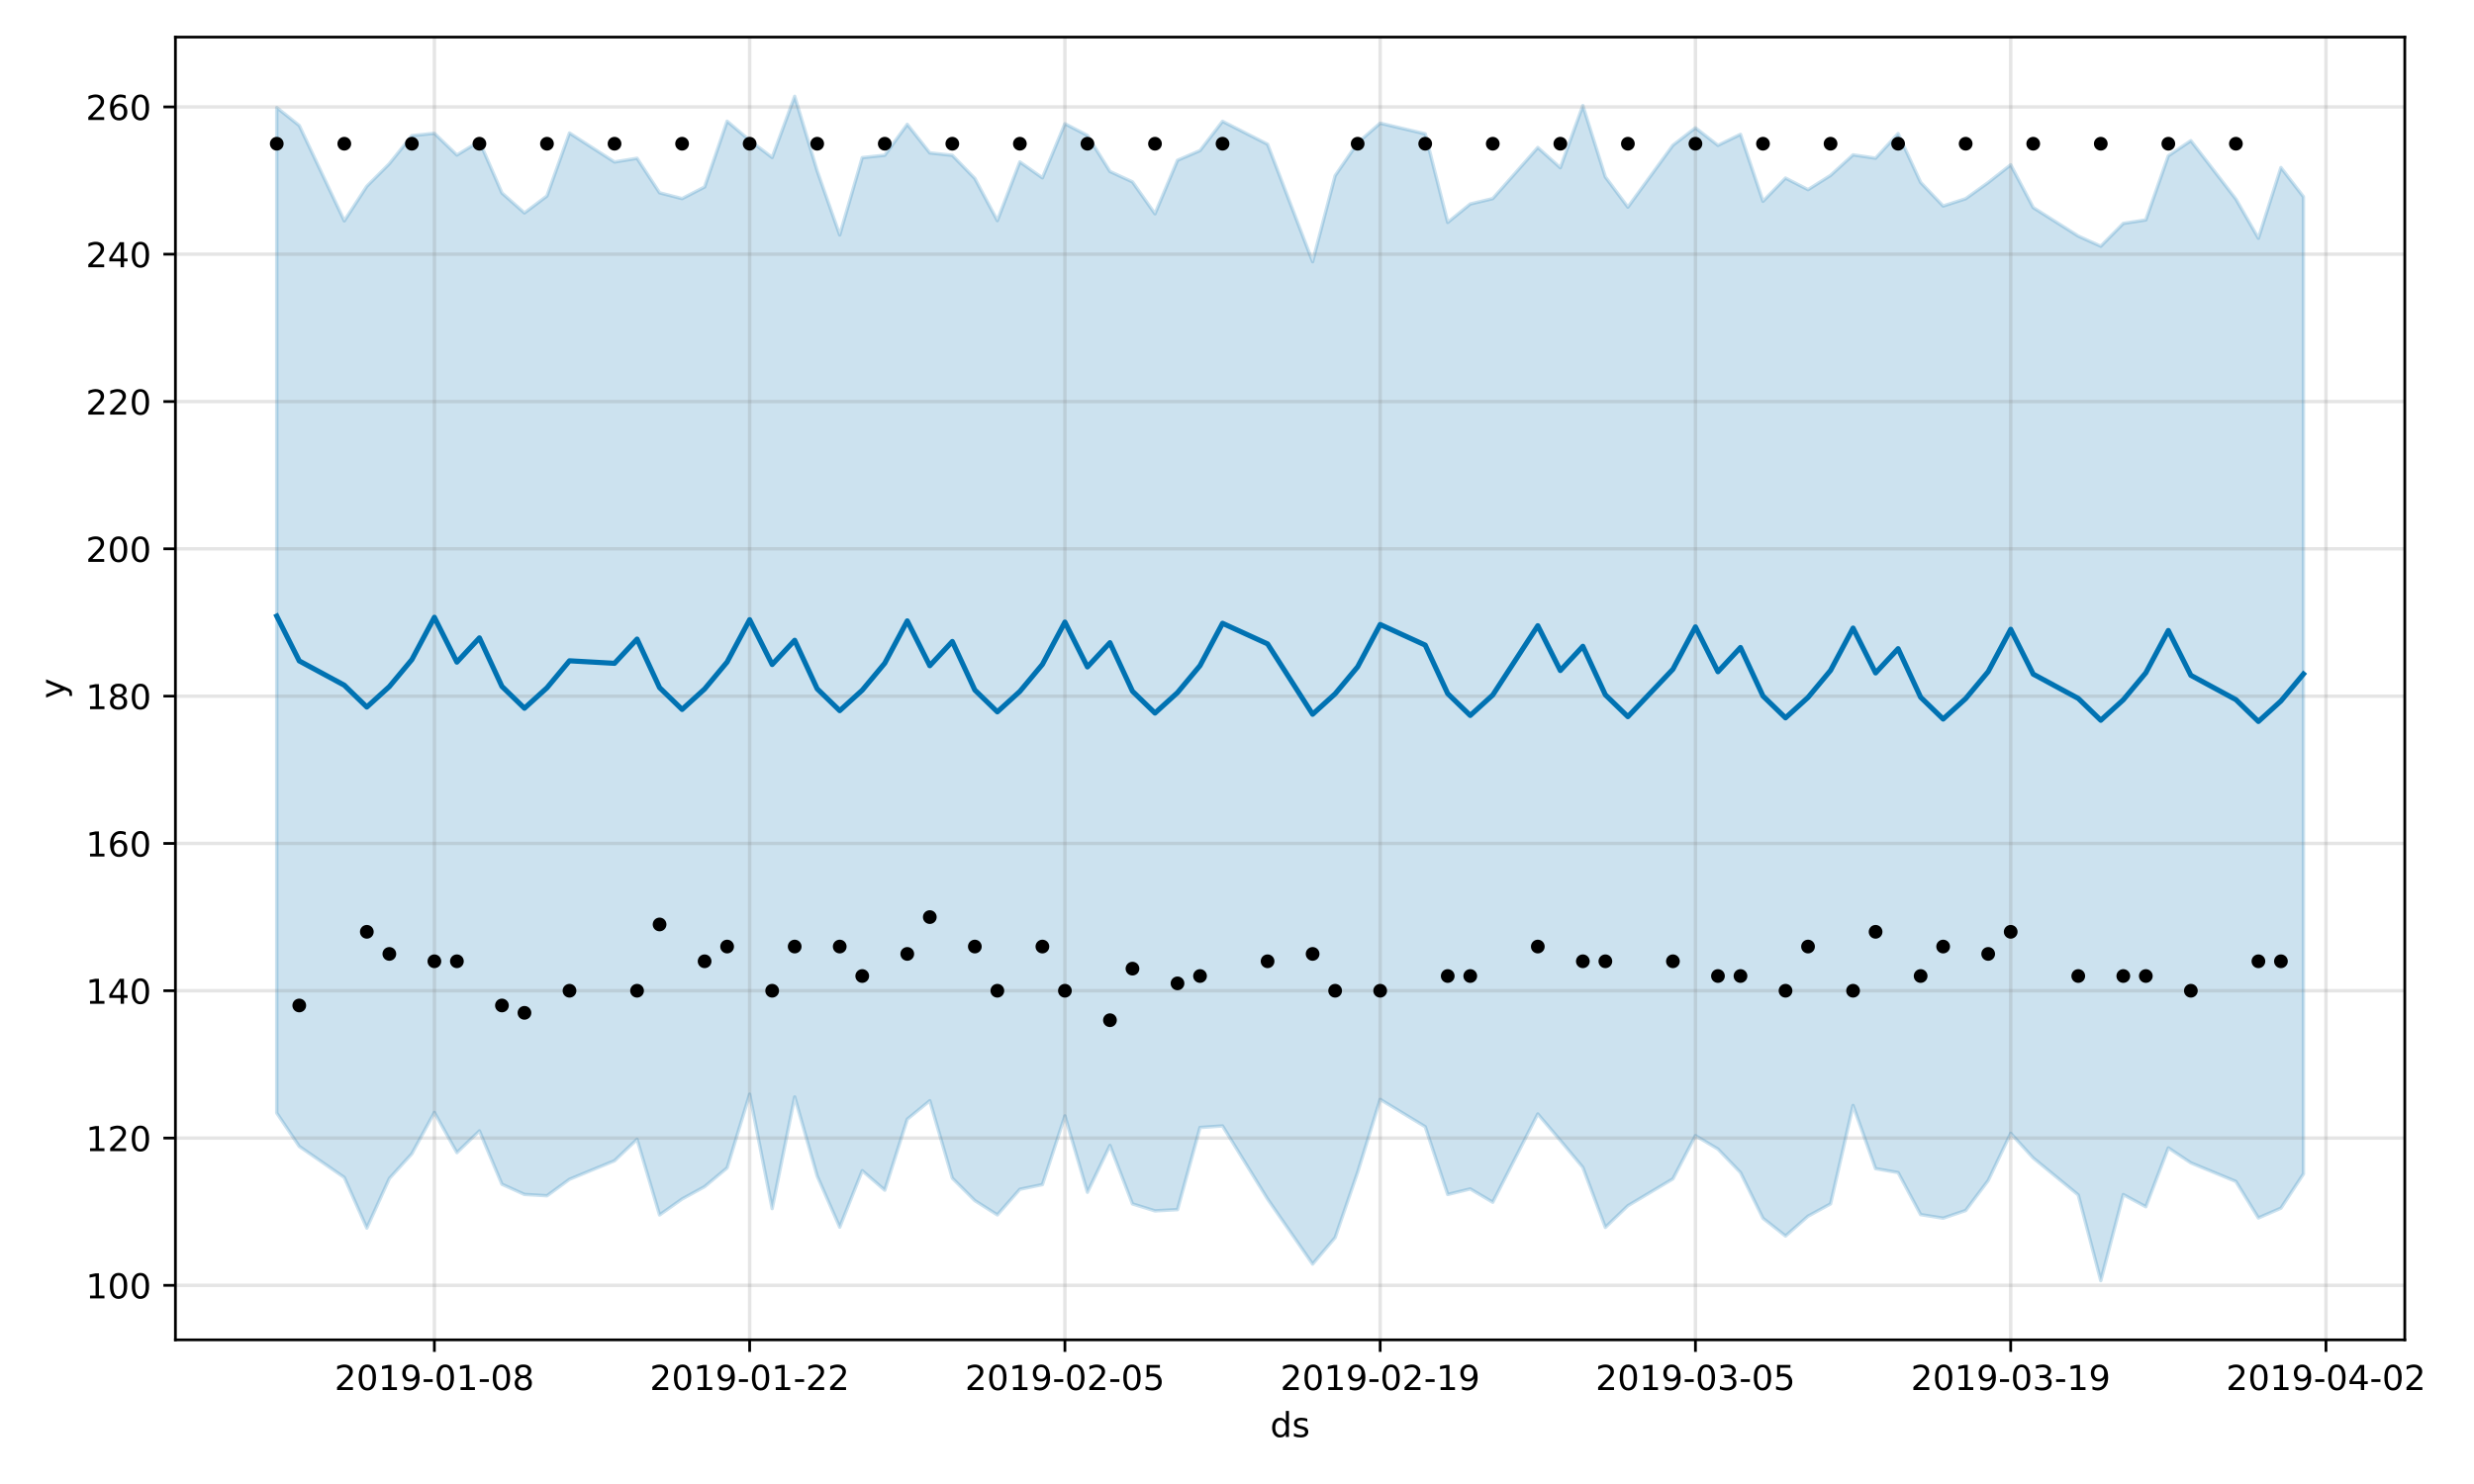 <?xml version="1.0" encoding="utf-8" standalone="no"?>
<!DOCTYPE svg PUBLIC "-//W3C//DTD SVG 1.1//EN"
  "http://www.w3.org/Graphics/SVG/1.1/DTD/svg11.dtd">
<!-- Created with matplotlib (https://matplotlib.org/) -->
<svg height="432pt" version="1.1" viewBox="0 0 720 432" width="720pt" xmlns="http://www.w3.org/2000/svg" xmlns:xlink="http://www.w3.org/1999/xlink">
 <defs>
  <style type="text/css">
*{stroke-linecap:butt;stroke-linejoin:round;}
  </style>
 </defs>
 <g id="figure_1">
  <g id="patch_1">
   <path d="M 0 432 
L 720 432 
L 720 0 
L 0 0 
z
" style="fill:#ffffff;"/>
  </g>
  <g id="axes_1">
   <g id="patch_2">
    <path d="M 51.05 390.04 
L 699.857 390.04 
L 699.857 10.8 
L 51.05 10.8 
z
" style="fill:#ffffff;"/>
   </g>
   <g id="PolyCollection_1">
    <defs>
     <path d="M 80.541 -400.681 
L 80.541 -108.008 
L 87.095 -98.28 
L 100.202 -89.232 
L 106.756 -74.509 
L 113.309 -88.938 
L 119.863 -96.15 
L 126.417 -108.17 
L 132.97 -96.462 
L 139.524 -102.787 
L 146.077 -87.261 
L 152.631 -84.297 
L 159.185 -83.907 
L 165.738 -88.699 
L 178.845 -94.104 
L 185.399 -100.341 
L 191.953 -78.319 
L 198.506 -82.965 
L 205.06 -86.558 
L 211.613 -92.02 
L 218.167 -113.479 
L 224.721 -80.172 
L 231.274 -112.677 
L 237.828 -89.657 
L 244.381 -74.773 
L 250.935 -91.206 
L 257.489 -85.538 
L 264.042 -106.194 
L 270.596 -111.572 
L 277.15 -89.037 
L 283.703 -82.501 
L 290.257 -78.339 
L 296.81 -85.798 
L 303.364 -87.149 
L 309.918 -107.162 
L 316.471 -84.929 
L 323.025 -98.551 
L 329.578 -81.538 
L 336.132 -79.508 
L 342.686 -79.871 
L 349.239 -103.777 
L 355.793 -104.225 
L 368.9 -82.959 
L 382.007 -64.02 
L 388.561 -71.744 
L 395.114 -90.763 
L 401.668 -111.962 
L 414.775 -104.005 
L 421.329 -84.29 
L 427.883 -85.895 
L 434.436 -82.025 
L 447.543 -107.719 
L 454.097 -100.024 
L 460.651 -92.164 
L 467.204 -74.699 
L 473.758 -81.003 
L 486.865 -88.828 
L 493.419 -101.414 
L 499.972 -97.496 
L 506.526 -90.664 
L 513.079 -77.354 
L 519.633 -72.189 
L 526.187 -77.963 
L 532.74 -81.546 
L 539.294 -110.196 
L 545.847 -91.795 
L 552.401 -90.658 
L 558.955 -78.421 
L 565.508 -77.379 
L 572.062 -79.617 
L 578.616 -88.345 
L 585.169 -102.092 
L 591.723 -94.9 
L 604.83 -84.151 
L 611.384 -59.198 
L 617.937 -84.253 
L 624.491 -80.706 
L 631.044 -97.833 
L 637.598 -93.48 
L 650.705 -88.072 
L 657.259 -77.453 
L 663.812 -80.297 
L 670.366 -90.267 
L 670.366 -374.722 
L 670.366 -374.722 
L 663.812 -383.223 
L 657.259 -362.645 
L 650.705 -374.046 
L 637.598 -391.047 
L 631.044 -386.638 
L 624.491 -367.976 
L 617.937 -366.964 
L 611.384 -360.328 
L 604.83 -363.278 
L 591.723 -371.575 
L 585.169 -384.017 
L 578.616 -378.865 
L 572.062 -374.158 
L 565.508 -372.034 
L 558.955 -378.906 
L 552.401 -393.115 
L 545.847 -385.953 
L 539.294 -386.92 
L 532.74 -380.942 
L 526.187 -376.801 
L 519.633 -380.164 
L 513.079 -373.408 
L 506.526 -392.89 
L 499.972 -389.692 
L 493.419 -394.777 
L 486.865 -389.723 
L 473.758 -371.704 
L 467.204 -380.488 
L 460.651 -401.256 
L 454.097 -383.175 
L 447.543 -389.051 
L 434.436 -374.191 
L 427.883 -372.617 
L 421.329 -367.261 
L 414.775 -393.048 
L 401.668 -396.14 
L 395.114 -390.407 
L 388.561 -380.857 
L 382.007 -355.819 
L 368.9 -390.011 
L 355.793 -396.681 
L 349.239 -388.163 
L 342.686 -385.342 
L 336.132 -369.766 
L 329.578 -379.062 
L 323.025 -382.087 
L 316.471 -392.593 
L 309.918 -395.978 
L 303.364 -380.234 
L 296.81 -384.862 
L 290.257 -367.787 
L 283.703 -380.05 
L 277.15 -386.788 
L 270.596 -387.492 
L 264.042 -395.803 
L 257.489 -386.811 
L 250.935 -386.112 
L 244.381 -363.605 
L 237.828 -382.236 
L 231.274 -403.962 
L 224.721 -386.152 
L 218.167 -391.14 
L 211.613 -396.712 
L 205.06 -377.578 
L 198.506 -374.181 
L 191.953 -375.882 
L 185.399 -385.922 
L 178.845 -384.847 
L 165.738 -393.276 
L 159.185 -374.958 
L 152.631 -370.019 
L 146.077 -375.828 
L 139.524 -390.864 
L 132.97 -386.873 
L 126.417 -393.191 
L 119.863 -392.514 
L 113.309 -384.342 
L 106.756 -377.782 
L 100.202 -367.705 
L 87.095 -395.456 
L 80.541 -400.681 
z
" id="m49ce7ce817" style="stroke:#0072b2;stroke-opacity:0.2;"/>
    </defs>
    <g clip-path="url(#p28d66d224e)">
     <use style="fill:#0072b2;fill-opacity:0.2;stroke:#0072b2;stroke-opacity:0.2;" x="0" xlink:href="#m49ce7ce817" y="432"/>
    </g>
   </g>
   <g id="matplotlib.axis_1">
    <g id="xtick_1">
     <g id="line2d_1">
      <path clip-path="url(#p28d66d224e)" d="M 126.417 390.04 
L 126.417 10.8 
" style="fill:none;stroke:#808080;stroke-linecap:square;stroke-opacity:0.2;"/>
     </g>
     <g id="line2d_2">
      <defs>
       <path d="M 0 0 
L 0 3.5 
" id="m3b7adb72e5" style="stroke:#000000;stroke-width:0.8;"/>
      </defs>
      <g>
       <use style="stroke:#000000;stroke-width:0.8;" x="126.417" xlink:href="#m3b7adb72e5" y="390.04"/>
      </g>
     </g>
     <g id="text_1">
      <!-- 2019-01-08 -->
      <defs>
       <path d="M 19.188 8.297 
L 53.609 8.297 
L 53.609 0 
L 7.328 0 
L 7.328 8.297 
Q 12.938 14.109 22.625 23.891 
Q 32.328 33.688 34.812 36.531 
Q 39.547 41.844 41.422 45.531 
Q 43.312 49.219 43.312 52.781 
Q 43.312 58.594 39.234 62.25 
Q 35.156 65.922 28.609 65.922 
Q 23.969 65.922 18.812 64.312 
Q 13.672 62.703 7.812 59.422 
L 7.812 69.391 
Q 13.766 71.781 18.938 73 
Q 24.125 74.219 28.422 74.219 
Q 39.75 74.219 46.484 68.547 
Q 53.219 62.891 53.219 53.422 
Q 53.219 48.922 51.531 44.891 
Q 49.859 40.875 45.406 35.406 
Q 44.188 33.984 37.641 27.219 
Q 31.109 20.453 19.188 8.297 
z
" id="DejaVuSans-50"/>
       <path d="M 31.781 66.406 
Q 24.172 66.406 20.328 58.906 
Q 16.5 51.422 16.5 36.375 
Q 16.5 21.391 20.328 13.891 
Q 24.172 6.391 31.781 6.391 
Q 39.453 6.391 43.281 13.891 
Q 47.125 21.391 47.125 36.375 
Q 47.125 51.422 43.281 58.906 
Q 39.453 66.406 31.781 66.406 
z
M 31.781 74.219 
Q 44.047 74.219 50.516 64.516 
Q 56.984 54.828 56.984 36.375 
Q 56.984 17.969 50.516 8.266 
Q 44.047 -1.422 31.781 -1.422 
Q 19.531 -1.422 13.062 8.266 
Q 6.594 17.969 6.594 36.375 
Q 6.594 54.828 13.062 64.516 
Q 19.531 74.219 31.781 74.219 
z
" id="DejaVuSans-48"/>
       <path d="M 12.406 8.297 
L 28.516 8.297 
L 28.516 63.922 
L 10.984 60.406 
L 10.984 69.391 
L 28.422 72.906 
L 38.281 72.906 
L 38.281 8.297 
L 54.391 8.297 
L 54.391 0 
L 12.406 0 
z
" id="DejaVuSans-49"/>
       <path d="M 10.984 1.516 
L 10.984 10.5 
Q 14.703 8.734 18.5 7.812 
Q 22.312 6.891 25.984 6.891 
Q 35.75 6.891 40.891 13.453 
Q 46.047 20.016 46.781 33.406 
Q 43.953 29.203 39.594 26.953 
Q 35.25 24.703 29.984 24.703 
Q 19.047 24.703 12.672 31.312 
Q 6.297 37.938 6.297 49.422 
Q 6.297 60.641 12.938 67.422 
Q 19.578 74.219 30.609 74.219 
Q 43.266 74.219 49.922 64.516 
Q 56.594 54.828 56.594 36.375 
Q 56.594 19.141 48.406 8.859 
Q 40.234 -1.422 26.422 -1.422 
Q 22.703 -1.422 18.891 -0.688 
Q 15.094 0.047 10.984 1.516 
z
M 30.609 32.422 
Q 37.25 32.422 41.125 36.953 
Q 45.016 41.5 45.016 49.422 
Q 45.016 57.281 41.125 61.844 
Q 37.25 66.406 30.609 66.406 
Q 23.969 66.406 20.094 61.844 
Q 16.219 57.281 16.219 49.422 
Q 16.219 41.5 20.094 36.953 
Q 23.969 32.422 30.609 32.422 
z
" id="DejaVuSans-57"/>
       <path d="M 4.891 31.391 
L 31.203 31.391 
L 31.203 23.391 
L 4.891 23.391 
z
" id="DejaVuSans-45"/>
       <path d="M 31.781 34.625 
Q 24.75 34.625 20.719 30.859 
Q 16.703 27.094 16.703 20.516 
Q 16.703 13.922 20.719 10.156 
Q 24.75 6.391 31.781 6.391 
Q 38.812 6.391 42.859 10.172 
Q 46.922 13.969 46.922 20.516 
Q 46.922 27.094 42.891 30.859 
Q 38.875 34.625 31.781 34.625 
z
M 21.922 38.812 
Q 15.578 40.375 12.031 44.719 
Q 8.5 49.078 8.5 55.328 
Q 8.5 64.062 14.719 69.141 
Q 20.953 74.219 31.781 74.219 
Q 42.672 74.219 48.875 69.141 
Q 55.078 64.062 55.078 55.328 
Q 55.078 49.078 51.531 44.719 
Q 48 40.375 41.703 38.812 
Q 48.828 37.156 52.797 32.312 
Q 56.781 27.484 56.781 20.516 
Q 56.781 9.906 50.312 4.234 
Q 43.844 -1.422 31.781 -1.422 
Q 19.734 -1.422 13.25 4.234 
Q 6.781 9.906 6.781 20.516 
Q 6.781 27.484 10.781 32.312 
Q 14.797 37.156 21.922 38.812 
z
M 18.312 54.391 
Q 18.312 48.734 21.844 45.562 
Q 25.391 42.391 31.781 42.391 
Q 38.141 42.391 41.719 45.562 
Q 45.312 48.734 45.312 54.391 
Q 45.312 60.062 41.719 63.234 
Q 38.141 66.406 31.781 66.406 
Q 25.391 66.406 21.844 63.234 
Q 18.312 60.062 18.312 54.391 
z
" id="DejaVuSans-56"/>
      </defs>
      <g transform="translate(97.359 404.638)scale(0.1 -0.1)">
       <use xlink:href="#DejaVuSans-50"/>
       <use x="63.623" xlink:href="#DejaVuSans-48"/>
       <use x="127.246" xlink:href="#DejaVuSans-49"/>
       <use x="190.869" xlink:href="#DejaVuSans-57"/>
       <use x="254.492" xlink:href="#DejaVuSans-45"/>
       <use x="290.576" xlink:href="#DejaVuSans-48"/>
       <use x="354.199" xlink:href="#DejaVuSans-49"/>
       <use x="417.822" xlink:href="#DejaVuSans-45"/>
       <use x="453.906" xlink:href="#DejaVuSans-48"/>
       <use x="517.529" xlink:href="#DejaVuSans-56"/>
      </g>
     </g>
    </g>
    <g id="xtick_2">
     <g id="line2d_3">
      <path clip-path="url(#p28d66d224e)" d="M 218.167 390.04 
L 218.167 10.8 
" style="fill:none;stroke:#808080;stroke-linecap:square;stroke-opacity:0.2;"/>
     </g>
     <g id="line2d_4">
      <g>
       <use style="stroke:#000000;stroke-width:0.8;" x="218.167" xlink:href="#m3b7adb72e5" y="390.04"/>
      </g>
     </g>
     <g id="text_2">
      <!-- 2019-01-22 -->
      <g transform="translate(189.109 404.638)scale(0.1 -0.1)">
       <use xlink:href="#DejaVuSans-50"/>
       <use x="63.623" xlink:href="#DejaVuSans-48"/>
       <use x="127.246" xlink:href="#DejaVuSans-49"/>
       <use x="190.869" xlink:href="#DejaVuSans-57"/>
       <use x="254.492" xlink:href="#DejaVuSans-45"/>
       <use x="290.576" xlink:href="#DejaVuSans-48"/>
       <use x="354.199" xlink:href="#DejaVuSans-49"/>
       <use x="417.822" xlink:href="#DejaVuSans-45"/>
       <use x="453.906" xlink:href="#DejaVuSans-50"/>
       <use x="517.529" xlink:href="#DejaVuSans-50"/>
      </g>
     </g>
    </g>
    <g id="xtick_3">
     <g id="line2d_5">
      <path clip-path="url(#p28d66d224e)" d="M 309.918 390.04 
L 309.918 10.8 
" style="fill:none;stroke:#808080;stroke-linecap:square;stroke-opacity:0.2;"/>
     </g>
     <g id="line2d_6">
      <g>
       <use style="stroke:#000000;stroke-width:0.8;" x="309.918" xlink:href="#m3b7adb72e5" y="390.04"/>
      </g>
     </g>
     <g id="text_3">
      <!-- 2019-02-05 -->
      <defs>
       <path d="M 10.797 72.906 
L 49.516 72.906 
L 49.516 64.594 
L 19.828 64.594 
L 19.828 46.734 
Q 21.969 47.469 24.109 47.828 
Q 26.266 48.188 28.422 48.188 
Q 40.625 48.188 47.75 41.5 
Q 54.891 34.812 54.891 23.391 
Q 54.891 11.625 47.562 5.094 
Q 40.234 -1.422 26.906 -1.422 
Q 22.312 -1.422 17.547 -0.641 
Q 12.797 0.141 7.719 1.703 
L 7.719 11.625 
Q 12.109 9.234 16.797 8.062 
Q 21.484 6.891 26.703 6.891 
Q 35.156 6.891 40.078 11.328 
Q 45.016 15.766 45.016 23.391 
Q 45.016 31 40.078 35.438 
Q 35.156 39.891 26.703 39.891 
Q 22.75 39.891 18.812 39.016 
Q 14.891 38.141 10.797 36.281 
z
" id="DejaVuSans-53"/>
      </defs>
      <g transform="translate(280.86 404.638)scale(0.1 -0.1)">
       <use xlink:href="#DejaVuSans-50"/>
       <use x="63.623" xlink:href="#DejaVuSans-48"/>
       <use x="127.246" xlink:href="#DejaVuSans-49"/>
       <use x="190.869" xlink:href="#DejaVuSans-57"/>
       <use x="254.492" xlink:href="#DejaVuSans-45"/>
       <use x="290.576" xlink:href="#DejaVuSans-48"/>
       <use x="354.199" xlink:href="#DejaVuSans-50"/>
       <use x="417.822" xlink:href="#DejaVuSans-45"/>
       <use x="453.906" xlink:href="#DejaVuSans-48"/>
       <use x="517.529" xlink:href="#DejaVuSans-53"/>
      </g>
     </g>
    </g>
    <g id="xtick_4">
     <g id="line2d_7">
      <path clip-path="url(#p28d66d224e)" d="M 401.668 390.04 
L 401.668 10.8 
" style="fill:none;stroke:#808080;stroke-linecap:square;stroke-opacity:0.2;"/>
     </g>
     <g id="line2d_8">
      <g>
       <use style="stroke:#000000;stroke-width:0.8;" x="401.668" xlink:href="#m3b7adb72e5" y="390.04"/>
      </g>
     </g>
     <g id="text_4">
      <!-- 2019-02-19 -->
      <g transform="translate(372.61 404.638)scale(0.1 -0.1)">
       <use xlink:href="#DejaVuSans-50"/>
       <use x="63.623" xlink:href="#DejaVuSans-48"/>
       <use x="127.246" xlink:href="#DejaVuSans-49"/>
       <use x="190.869" xlink:href="#DejaVuSans-57"/>
       <use x="254.492" xlink:href="#DejaVuSans-45"/>
       <use x="290.576" xlink:href="#DejaVuSans-48"/>
       <use x="354.199" xlink:href="#DejaVuSans-50"/>
       <use x="417.822" xlink:href="#DejaVuSans-45"/>
       <use x="453.906" xlink:href="#DejaVuSans-49"/>
       <use x="517.529" xlink:href="#DejaVuSans-57"/>
      </g>
     </g>
    </g>
    <g id="xtick_5">
     <g id="line2d_9">
      <path clip-path="url(#p28d66d224e)" d="M 493.419 390.04 
L 493.419 10.8 
" style="fill:none;stroke:#808080;stroke-linecap:square;stroke-opacity:0.2;"/>
     </g>
     <g id="line2d_10">
      <g>
       <use style="stroke:#000000;stroke-width:0.8;" x="493.419" xlink:href="#m3b7adb72e5" y="390.04"/>
      </g>
     </g>
     <g id="text_5">
      <!-- 2019-03-05 -->
      <defs>
       <path d="M 40.578 39.312 
Q 47.656 37.797 51.625 33 
Q 55.609 28.219 55.609 21.188 
Q 55.609 10.406 48.188 4.484 
Q 40.766 -1.422 27.094 -1.422 
Q 22.516 -1.422 17.656 -0.516 
Q 12.797 0.391 7.625 2.203 
L 7.625 11.719 
Q 11.719 9.328 16.594 8.109 
Q 21.484 6.891 26.812 6.891 
Q 36.078 6.891 40.938 10.547 
Q 45.797 14.203 45.797 21.188 
Q 45.797 27.641 41.281 31.266 
Q 36.766 34.906 28.719 34.906 
L 20.219 34.906 
L 20.219 43.016 
L 29.109 43.016 
Q 36.375 43.016 40.234 45.922 
Q 44.094 48.828 44.094 54.297 
Q 44.094 59.906 40.109 62.906 
Q 36.141 65.922 28.719 65.922 
Q 24.656 65.922 20.016 65.031 
Q 15.375 64.156 9.812 62.312 
L 9.812 71.094 
Q 15.438 72.656 20.344 73.438 
Q 25.25 74.219 29.594 74.219 
Q 40.828 74.219 47.359 69.109 
Q 53.906 64.016 53.906 55.328 
Q 53.906 49.266 50.438 45.094 
Q 46.969 40.922 40.578 39.312 
z
" id="DejaVuSans-51"/>
      </defs>
      <g transform="translate(464.361 404.638)scale(0.1 -0.1)">
       <use xlink:href="#DejaVuSans-50"/>
       <use x="63.623" xlink:href="#DejaVuSans-48"/>
       <use x="127.246" xlink:href="#DejaVuSans-49"/>
       <use x="190.869" xlink:href="#DejaVuSans-57"/>
       <use x="254.492" xlink:href="#DejaVuSans-45"/>
       <use x="290.576" xlink:href="#DejaVuSans-48"/>
       <use x="354.199" xlink:href="#DejaVuSans-51"/>
       <use x="417.822" xlink:href="#DejaVuSans-45"/>
       <use x="453.906" xlink:href="#DejaVuSans-48"/>
       <use x="517.529" xlink:href="#DejaVuSans-53"/>
      </g>
     </g>
    </g>
    <g id="xtick_6">
     <g id="line2d_11">
      <path clip-path="url(#p28d66d224e)" d="M 585.169 390.04 
L 585.169 10.8 
" style="fill:none;stroke:#808080;stroke-linecap:square;stroke-opacity:0.2;"/>
     </g>
     <g id="line2d_12">
      <g>
       <use style="stroke:#000000;stroke-width:0.8;" x="585.169" xlink:href="#m3b7adb72e5" y="390.04"/>
      </g>
     </g>
     <g id="text_6">
      <!-- 2019-03-19 -->
      <g transform="translate(556.111 404.638)scale(0.1 -0.1)">
       <use xlink:href="#DejaVuSans-50"/>
       <use x="63.623" xlink:href="#DejaVuSans-48"/>
       <use x="127.246" xlink:href="#DejaVuSans-49"/>
       <use x="190.869" xlink:href="#DejaVuSans-57"/>
       <use x="254.492" xlink:href="#DejaVuSans-45"/>
       <use x="290.576" xlink:href="#DejaVuSans-48"/>
       <use x="354.199" xlink:href="#DejaVuSans-51"/>
       <use x="417.822" xlink:href="#DejaVuSans-45"/>
       <use x="453.906" xlink:href="#DejaVuSans-49"/>
       <use x="517.529" xlink:href="#DejaVuSans-57"/>
      </g>
     </g>
    </g>
    <g id="xtick_7">
     <g id="line2d_13">
      <path clip-path="url(#p28d66d224e)" d="M 676.92 390.04 
L 676.92 10.8 
" style="fill:none;stroke:#808080;stroke-linecap:square;stroke-opacity:0.2;"/>
     </g>
     <g id="line2d_14">
      <g>
       <use style="stroke:#000000;stroke-width:0.8;" x="676.92" xlink:href="#m3b7adb72e5" y="390.04"/>
      </g>
     </g>
     <g id="text_7">
      <!-- 2019-04-02 -->
      <defs>
       <path d="M 37.797 64.312 
L 12.891 25.391 
L 37.797 25.391 
z
M 35.203 72.906 
L 47.609 72.906 
L 47.609 25.391 
L 58.016 25.391 
L 58.016 17.188 
L 47.609 17.188 
L 47.609 0 
L 37.797 0 
L 37.797 17.188 
L 4.891 17.188 
L 4.891 26.703 
z
" id="DejaVuSans-52"/>
      </defs>
      <g transform="translate(647.862 404.638)scale(0.1 -0.1)">
       <use xlink:href="#DejaVuSans-50"/>
       <use x="63.623" xlink:href="#DejaVuSans-48"/>
       <use x="127.246" xlink:href="#DejaVuSans-49"/>
       <use x="190.869" xlink:href="#DejaVuSans-57"/>
       <use x="254.492" xlink:href="#DejaVuSans-45"/>
       <use x="290.576" xlink:href="#DejaVuSans-48"/>
       <use x="354.199" xlink:href="#DejaVuSans-52"/>
       <use x="417.822" xlink:href="#DejaVuSans-45"/>
       <use x="453.906" xlink:href="#DejaVuSans-48"/>
       <use x="517.529" xlink:href="#DejaVuSans-50"/>
      </g>
     </g>
    </g>
    <g id="text_8">
     <!-- ds -->
     <defs>
      <path d="M 45.406 46.391 
L 45.406 75.984 
L 54.391 75.984 
L 54.391 0 
L 45.406 0 
L 45.406 8.203 
Q 42.578 3.328 38.25 0.953 
Q 33.938 -1.422 27.875 -1.422 
Q 17.969 -1.422 11.734 6.484 
Q 5.516 14.406 5.516 27.297 
Q 5.516 40.188 11.734 48.094 
Q 17.969 56 27.875 56 
Q 33.938 56 38.25 53.625 
Q 42.578 51.266 45.406 46.391 
z
M 14.797 27.297 
Q 14.797 17.391 18.875 11.75 
Q 22.953 6.109 30.078 6.109 
Q 37.203 6.109 41.297 11.75 
Q 45.406 17.391 45.406 27.297 
Q 45.406 37.203 41.297 42.844 
Q 37.203 48.484 30.078 48.484 
Q 22.953 48.484 18.875 42.844 
Q 14.797 37.203 14.797 27.297 
z
" id="DejaVuSans-100"/>
      <path d="M 44.281 53.078 
L 44.281 44.578 
Q 40.484 46.531 36.375 47.5 
Q 32.281 48.484 27.875 48.484 
Q 21.188 48.484 17.844 46.438 
Q 14.5 44.391 14.5 40.281 
Q 14.5 37.156 16.891 35.375 
Q 19.281 33.594 26.516 31.984 
L 29.594 31.297 
Q 39.156 29.25 43.188 25.516 
Q 47.219 21.781 47.219 15.094 
Q 47.219 7.469 41.188 3.016 
Q 35.156 -1.422 24.609 -1.422 
Q 20.219 -1.422 15.453 -0.562 
Q 10.688 0.297 5.422 2 
L 5.422 11.281 
Q 10.406 8.688 15.234 7.391 
Q 20.062 6.109 24.812 6.109 
Q 31.156 6.109 34.562 8.281 
Q 37.984 10.453 37.984 14.406 
Q 37.984 18.062 35.516 20.016 
Q 33.062 21.969 24.703 23.781 
L 21.578 24.516 
Q 13.234 26.266 9.516 29.906 
Q 5.812 33.547 5.812 39.891 
Q 5.812 47.609 11.281 51.797 
Q 16.75 56 26.812 56 
Q 31.781 56 36.172 55.266 
Q 40.578 54.547 44.281 53.078 
z
" id="DejaVuSans-115"/>
     </defs>
     <g transform="translate(369.675 418.317)scale(0.1 -0.1)">
      <use xlink:href="#DejaVuSans-100"/>
      <use x="63.477" xlink:href="#DejaVuSans-115"/>
     </g>
    </g>
   </g>
   <g id="matplotlib.axis_2">
    <g id="ytick_1">
     <g id="line2d_15">
      <path clip-path="url(#p28d66d224e)" d="M 51.05 374.174 
L 699.857 374.174 
" style="fill:none;stroke:#808080;stroke-linecap:square;stroke-opacity:0.2;"/>
     </g>
     <g id="line2d_16">
      <defs>
       <path d="M 0 0 
L -3.5 0 
" id="m976adb42de" style="stroke:#000000;stroke-width:0.8;"/>
      </defs>
      <g>
       <use style="stroke:#000000;stroke-width:0.8;" x="51.05" xlink:href="#m976adb42de" y="374.174"/>
      </g>
     </g>
     <g id="text_9">
      <!-- 100 -->
      <g transform="translate(24.962 377.973)scale(0.1 -0.1)">
       <use xlink:href="#DejaVuSans-49"/>
       <use x="63.623" xlink:href="#DejaVuSans-48"/>
       <use x="127.246" xlink:href="#DejaVuSans-48"/>
      </g>
     </g>
    </g>
    <g id="ytick_2">
     <g id="line2d_17">
      <path clip-path="url(#p28d66d224e)" d="M 51.05 331.292 
L 699.857 331.292 
" style="fill:none;stroke:#808080;stroke-linecap:square;stroke-opacity:0.2;"/>
     </g>
     <g id="line2d_18">
      <g>
       <use style="stroke:#000000;stroke-width:0.8;" x="51.05" xlink:href="#m976adb42de" y="331.292"/>
      </g>
     </g>
     <g id="text_10">
      <!-- 120 -->
      <g transform="translate(24.962 335.091)scale(0.1 -0.1)">
       <use xlink:href="#DejaVuSans-49"/>
       <use x="63.623" xlink:href="#DejaVuSans-50"/>
       <use x="127.246" xlink:href="#DejaVuSans-48"/>
      </g>
     </g>
    </g>
    <g id="ytick_3">
     <g id="line2d_19">
      <path clip-path="url(#p28d66d224e)" d="M 51.05 288.41 
L 699.857 288.41 
" style="fill:none;stroke:#808080;stroke-linecap:square;stroke-opacity:0.2;"/>
     </g>
     <g id="line2d_20">
      <g>
       <use style="stroke:#000000;stroke-width:0.8;" x="51.05" xlink:href="#m976adb42de" y="288.41"/>
      </g>
     </g>
     <g id="text_11">
      <!-- 140 -->
      <g transform="translate(24.962 292.209)scale(0.1 -0.1)">
       <use xlink:href="#DejaVuSans-49"/>
       <use x="63.623" xlink:href="#DejaVuSans-52"/>
       <use x="127.246" xlink:href="#DejaVuSans-48"/>
      </g>
     </g>
    </g>
    <g id="ytick_4">
     <g id="line2d_21">
      <path clip-path="url(#p28d66d224e)" d="M 51.05 245.528 
L 699.857 245.528 
" style="fill:none;stroke:#808080;stroke-linecap:square;stroke-opacity:0.2;"/>
     </g>
     <g id="line2d_22">
      <g>
       <use style="stroke:#000000;stroke-width:0.8;" x="51.05" xlink:href="#m976adb42de" y="245.528"/>
      </g>
     </g>
     <g id="text_12">
      <!-- 160 -->
      <defs>
       <path d="M 33.016 40.375 
Q 26.375 40.375 22.484 35.828 
Q 18.609 31.297 18.609 23.391 
Q 18.609 15.531 22.484 10.953 
Q 26.375 6.391 33.016 6.391 
Q 39.656 6.391 43.531 10.953 
Q 47.406 15.531 47.406 23.391 
Q 47.406 31.297 43.531 35.828 
Q 39.656 40.375 33.016 40.375 
z
M 52.594 71.297 
L 52.594 62.312 
Q 48.875 64.062 45.094 64.984 
Q 41.312 65.922 37.594 65.922 
Q 27.828 65.922 22.672 59.328 
Q 17.531 52.734 16.797 39.406 
Q 19.672 43.656 24.016 45.922 
Q 28.375 48.188 33.594 48.188 
Q 44.578 48.188 50.953 41.516 
Q 57.328 34.859 57.328 23.391 
Q 57.328 12.156 50.688 5.359 
Q 44.047 -1.422 33.016 -1.422 
Q 20.359 -1.422 13.672 8.266 
Q 6.984 17.969 6.984 36.375 
Q 6.984 53.656 15.188 63.938 
Q 23.391 74.219 37.203 74.219 
Q 40.922 74.219 44.703 73.484 
Q 48.484 72.75 52.594 71.297 
z
" id="DejaVuSans-54"/>
      </defs>
      <g transform="translate(24.962 249.328)scale(0.1 -0.1)">
       <use xlink:href="#DejaVuSans-49"/>
       <use x="63.623" xlink:href="#DejaVuSans-54"/>
       <use x="127.246" xlink:href="#DejaVuSans-48"/>
      </g>
     </g>
    </g>
    <g id="ytick_5">
     <g id="line2d_23">
      <path clip-path="url(#p28d66d224e)" d="M 51.05 202.647 
L 699.857 202.647 
" style="fill:none;stroke:#808080;stroke-linecap:square;stroke-opacity:0.2;"/>
     </g>
     <g id="line2d_24">
      <g>
       <use style="stroke:#000000;stroke-width:0.8;" x="51.05" xlink:href="#m976adb42de" y="202.647"/>
      </g>
     </g>
     <g id="text_13">
      <!-- 180 -->
      <g transform="translate(24.962 206.446)scale(0.1 -0.1)">
       <use xlink:href="#DejaVuSans-49"/>
       <use x="63.623" xlink:href="#DejaVuSans-56"/>
       <use x="127.246" xlink:href="#DejaVuSans-48"/>
      </g>
     </g>
    </g>
    <g id="ytick_6">
     <g id="line2d_25">
      <path clip-path="url(#p28d66d224e)" d="M 51.05 159.765 
L 699.857 159.765 
" style="fill:none;stroke:#808080;stroke-linecap:square;stroke-opacity:0.2;"/>
     </g>
     <g id="line2d_26">
      <g>
       <use style="stroke:#000000;stroke-width:0.8;" x="51.05" xlink:href="#m976adb42de" y="159.765"/>
      </g>
     </g>
     <g id="text_14">
      <!-- 200 -->
      <g transform="translate(24.962 163.564)scale(0.1 -0.1)">
       <use xlink:href="#DejaVuSans-50"/>
       <use x="63.623" xlink:href="#DejaVuSans-48"/>
       <use x="127.246" xlink:href="#DejaVuSans-48"/>
      </g>
     </g>
    </g>
    <g id="ytick_7">
     <g id="line2d_27">
      <path clip-path="url(#p28d66d224e)" d="M 51.05 116.883 
L 699.857 116.883 
" style="fill:none;stroke:#808080;stroke-linecap:square;stroke-opacity:0.2;"/>
     </g>
     <g id="line2d_28">
      <g>
       <use style="stroke:#000000;stroke-width:0.8;" x="51.05" xlink:href="#m976adb42de" y="116.883"/>
      </g>
     </g>
     <g id="text_15">
      <!-- 220 -->
      <g transform="translate(24.962 120.682)scale(0.1 -0.1)">
       <use xlink:href="#DejaVuSans-50"/>
       <use x="63.623" xlink:href="#DejaVuSans-50"/>
       <use x="127.246" xlink:href="#DejaVuSans-48"/>
      </g>
     </g>
    </g>
    <g id="ytick_8">
     <g id="line2d_29">
      <path clip-path="url(#p28d66d224e)" d="M 51.05 74.001 
L 699.857 74.001 
" style="fill:none;stroke:#808080;stroke-linecap:square;stroke-opacity:0.2;"/>
     </g>
     <g id="line2d_30">
      <g>
       <use style="stroke:#000000;stroke-width:0.8;" x="51.05" xlink:href="#m976adb42de" y="74.001"/>
      </g>
     </g>
     <g id="text_16">
      <!-- 240 -->
      <g transform="translate(24.962 77.8)scale(0.1 -0.1)">
       <use xlink:href="#DejaVuSans-50"/>
       <use x="63.623" xlink:href="#DejaVuSans-52"/>
       <use x="127.246" xlink:href="#DejaVuSans-48"/>
      </g>
     </g>
    </g>
    <g id="ytick_9">
     <g id="line2d_31">
      <path clip-path="url(#p28d66d224e)" d="M 51.05 31.119 
L 699.857 31.119 
" style="fill:none;stroke:#808080;stroke-linecap:square;stroke-opacity:0.2;"/>
     </g>
     <g id="line2d_32">
      <g>
       <use style="stroke:#000000;stroke-width:0.8;" x="51.05" xlink:href="#m976adb42de" y="31.119"/>
      </g>
     </g>
     <g id="text_17">
      <!-- 260 -->
      <g transform="translate(24.962 34.919)scale(0.1 -0.1)">
       <use xlink:href="#DejaVuSans-50"/>
       <use x="63.623" xlink:href="#DejaVuSans-54"/>
       <use x="127.246" xlink:href="#DejaVuSans-48"/>
      </g>
     </g>
    </g>
    <g id="text_18">
     <!-- y -->
     <defs>
      <path d="M 32.172 -5.078 
Q 28.375 -14.844 24.75 -17.812 
Q 21.141 -20.797 15.094 -20.797 
L 7.906 -20.797 
L 7.906 -13.281 
L 13.188 -13.281 
Q 16.891 -13.281 18.938 -11.516 
Q 21 -9.766 23.484 -3.219 
L 25.094 0.875 
L 2.984 54.688 
L 12.5 54.688 
L 29.594 11.922 
L 46.688 54.688 
L 56.203 54.688 
z
" id="DejaVuSans-121"/>
     </defs>
     <g transform="translate(18.883 203.379)rotate(-90)scale(0.1 -0.1)">
      <use xlink:href="#DejaVuSans-121"/>
     </g>
    </g>
   </g>
   <g id="line2d_33">
    <defs>
     <path d="M 0 1.5 
C 0.398 1.5 0.779 1.342 1.061 1.061 
C 1.342 0.779 1.5 0.398 1.5 0 
C 1.5 -0.398 1.342 -0.779 1.061 -1.061 
C 0.779 -1.342 0.398 -1.5 0 -1.5 
C -0.398 -1.5 -0.779 -1.342 -1.061 -1.061 
C -1.342 -0.779 -1.5 -0.398 -1.5 0 
C -1.5 0.398 -1.342 0.779 -1.061 1.061 
C -0.779 1.342 -0.398 1.5 0 1.5 
z
" id="m38f07885ce" style="stroke:#000000;"/>
    </defs>
    <g clip-path="url(#p28d66d224e)">
     <use style="stroke:#000000;" x="80.541" xlink:href="#m38f07885ce" y="41.84"/>
     <use style="stroke:#000000;" x="87.095" xlink:href="#m38f07885ce" y="292.698"/>
     <use style="stroke:#000000;" x="100.202" xlink:href="#m38f07885ce" y="41.84"/>
     <use style="stroke:#000000;" x="106.756" xlink:href="#m38f07885ce" y="271.257"/>
     <use style="stroke:#000000;" x="113.309" xlink:href="#m38f07885ce" y="277.69"/>
     <use style="stroke:#000000;" x="119.863" xlink:href="#m38f07885ce" y="41.84"/>
     <use style="stroke:#000000;" x="126.417" xlink:href="#m38f07885ce" y="279.834"/>
     <use style="stroke:#000000;" x="132.97" xlink:href="#m38f07885ce" y="279.834"/>
     <use style="stroke:#000000;" x="139.524" xlink:href="#m38f07885ce" y="41.84"/>
     <use style="stroke:#000000;" x="146.077" xlink:href="#m38f07885ce" y="292.698"/>
     <use style="stroke:#000000;" x="152.631" xlink:href="#m38f07885ce" y="294.842"/>
     <use style="stroke:#000000;" x="159.185" xlink:href="#m38f07885ce" y="41.84"/>
     <use style="stroke:#000000;" x="165.738" xlink:href="#m38f07885ce" y="288.41"/>
     <use style="stroke:#000000;" x="178.845" xlink:href="#m38f07885ce" y="41.84"/>
     <use style="stroke:#000000;" x="185.399" xlink:href="#m38f07885ce" y="288.41"/>
     <use style="stroke:#000000;" x="191.953" xlink:href="#m38f07885ce" y="269.113"/>
     <use style="stroke:#000000;" x="198.506" xlink:href="#m38f07885ce" y="41.84"/>
     <use style="stroke:#000000;" x="205.06" xlink:href="#m38f07885ce" y="279.834"/>
     <use style="stroke:#000000;" x="211.613" xlink:href="#m38f07885ce" y="275.546"/>
     <use style="stroke:#000000;" x="218.167" xlink:href="#m38f07885ce" y="41.84"/>
     <use style="stroke:#000000;" x="224.721" xlink:href="#m38f07885ce" y="288.41"/>
     <use style="stroke:#000000;" x="231.274" xlink:href="#m38f07885ce" y="275.546"/>
     <use style="stroke:#000000;" x="237.828" xlink:href="#m38f07885ce" y="41.84"/>
     <use style="stroke:#000000;" x="244.381" xlink:href="#m38f07885ce" y="275.546"/>
     <use style="stroke:#000000;" x="250.935" xlink:href="#m38f07885ce" y="284.122"/>
     <use style="stroke:#000000;" x="257.489" xlink:href="#m38f07885ce" y="41.84"/>
     <use style="stroke:#000000;" x="264.042" xlink:href="#m38f07885ce" y="277.69"/>
     <use style="stroke:#000000;" x="270.596" xlink:href="#m38f07885ce" y="266.969"/>
     <use style="stroke:#000000;" x="277.15" xlink:href="#m38f07885ce" y="41.84"/>
     <use style="stroke:#000000;" x="283.703" xlink:href="#m38f07885ce" y="275.546"/>
     <use style="stroke:#000000;" x="290.257" xlink:href="#m38f07885ce" y="288.41"/>
     <use style="stroke:#000000;" x="296.81" xlink:href="#m38f07885ce" y="41.84"/>
     <use style="stroke:#000000;" x="303.364" xlink:href="#m38f07885ce" y="275.546"/>
     <use style="stroke:#000000;" x="309.918" xlink:href="#m38f07885ce" y="288.41"/>
     <use style="stroke:#000000;" x="316.471" xlink:href="#m38f07885ce" y="41.84"/>
     <use style="stroke:#000000;" x="323.025" xlink:href="#m38f07885ce" y="296.987"/>
     <use style="stroke:#000000;" x="329.578" xlink:href="#m38f07885ce" y="281.978"/>
     <use style="stroke:#000000;" x="336.132" xlink:href="#m38f07885ce" y="41.84"/>
     <use style="stroke:#000000;" x="342.686" xlink:href="#m38f07885ce" y="286.266"/>
     <use style="stroke:#000000;" x="349.239" xlink:href="#m38f07885ce" y="284.122"/>
     <use style="stroke:#000000;" x="355.793" xlink:href="#m38f07885ce" y="41.84"/>
     <use style="stroke:#000000;" x="368.9" xlink:href="#m38f07885ce" y="279.834"/>
     <use style="stroke:#000000;" x="382.007" xlink:href="#m38f07885ce" y="277.69"/>
     <use style="stroke:#000000;" x="388.561" xlink:href="#m38f07885ce" y="288.41"/>
     <use style="stroke:#000000;" x="395.114" xlink:href="#m38f07885ce" y="41.84"/>
     <use style="stroke:#000000;" x="401.668" xlink:href="#m38f07885ce" y="288.41"/>
     <use style="stroke:#000000;" x="414.775" xlink:href="#m38f07885ce" y="41.84"/>
     <use style="stroke:#000000;" x="421.329" xlink:href="#m38f07885ce" y="284.122"/>
     <use style="stroke:#000000;" x="427.883" xlink:href="#m38f07885ce" y="284.122"/>
     <use style="stroke:#000000;" x="434.436" xlink:href="#m38f07885ce" y="41.84"/>
     <use style="stroke:#000000;" x="447.543" xlink:href="#m38f07885ce" y="275.546"/>
     <use style="stroke:#000000;" x="454.097" xlink:href="#m38f07885ce" y="41.84"/>
     <use style="stroke:#000000;" x="460.651" xlink:href="#m38f07885ce" y="279.834"/>
     <use style="stroke:#000000;" x="467.204" xlink:href="#m38f07885ce" y="279.834"/>
     <use style="stroke:#000000;" x="473.758" xlink:href="#m38f07885ce" y="41.84"/>
     <use style="stroke:#000000;" x="486.865" xlink:href="#m38f07885ce" y="279.834"/>
     <use style="stroke:#000000;" x="493.419" xlink:href="#m38f07885ce" y="41.84"/>
     <use style="stroke:#000000;" x="499.972" xlink:href="#m38f07885ce" y="284.122"/>
     <use style="stroke:#000000;" x="506.526" xlink:href="#m38f07885ce" y="284.122"/>
     <use style="stroke:#000000;" x="513.079" xlink:href="#m38f07885ce" y="41.84"/>
     <use style="stroke:#000000;" x="519.633" xlink:href="#m38f07885ce" y="288.41"/>
     <use style="stroke:#000000;" x="526.187" xlink:href="#m38f07885ce" y="275.546"/>
     <use style="stroke:#000000;" x="532.74" xlink:href="#m38f07885ce" y="41.84"/>
     <use style="stroke:#000000;" x="539.294" xlink:href="#m38f07885ce" y="288.41"/>
     <use style="stroke:#000000;" x="545.847" xlink:href="#m38f07885ce" y="271.257"/>
     <use style="stroke:#000000;" x="552.401" xlink:href="#m38f07885ce" y="41.84"/>
     <use style="stroke:#000000;" x="558.955" xlink:href="#m38f07885ce" y="284.122"/>
     <use style="stroke:#000000;" x="565.508" xlink:href="#m38f07885ce" y="275.546"/>
     <use style="stroke:#000000;" x="572.062" xlink:href="#m38f07885ce" y="41.84"/>
     <use style="stroke:#000000;" x="578.616" xlink:href="#m38f07885ce" y="277.69"/>
     <use style="stroke:#000000;" x="585.169" xlink:href="#m38f07885ce" y="271.257"/>
     <use style="stroke:#000000;" x="591.723" xlink:href="#m38f07885ce" y="41.84"/>
     <use style="stroke:#000000;" x="604.83" xlink:href="#m38f07885ce" y="284.122"/>
     <use style="stroke:#000000;" x="611.384" xlink:href="#m38f07885ce" y="41.84"/>
     <use style="stroke:#000000;" x="617.937" xlink:href="#m38f07885ce" y="284.122"/>
     <use style="stroke:#000000;" x="624.491" xlink:href="#m38f07885ce" y="284.122"/>
     <use style="stroke:#000000;" x="631.044" xlink:href="#m38f07885ce" y="41.84"/>
     <use style="stroke:#000000;" x="637.598" xlink:href="#m38f07885ce" y="288.41"/>
     <use style="stroke:#000000;" x="650.705" xlink:href="#m38f07885ce" y="41.84"/>
     <use style="stroke:#000000;" x="657.259" xlink:href="#m38f07885ce" y="279.834"/>
     <use style="stroke:#000000;" x="663.812" xlink:href="#m38f07885ce" y="279.834"/>
    </g>
   </g>
   <g id="line2d_34">
    <path clip-path="url(#p28d66d224e)" d="M 80.541 179.349 
L 87.095 192.395 
L 100.202 199.47 
L 106.756 205.822 
L 113.309 199.871 
L 119.863 192.012 
L 126.417 179.698 
L 132.97 192.745 
L 139.524 185.692 
L 146.077 199.82 
L 152.631 206.172 
L 159.185 200.22 
L 165.738 192.361 
L 178.845 193.095 
L 185.399 186.041 
L 191.953 200.169 
L 198.506 206.522 
L 205.06 200.57 
L 211.613 192.711 
L 218.167 180.398 
L 224.721 193.444 
L 231.274 186.391 
L 237.828 200.519 
L 244.381 206.871 
L 250.935 200.919 
L 257.489 193.061 
L 264.042 180.747 
L 270.596 193.794 
L 277.15 186.741 
L 283.703 200.869 
L 290.257 207.221 
L 296.81 201.269 
L 303.364 193.41 
L 309.918 181.097 
L 316.471 194.144 
L 323.025 187.09 
L 329.578 201.218 
L 336.132 207.57 
L 342.686 201.619 
L 349.239 193.76 
L 355.793 181.447 
L 368.9 187.44 
L 382.007 207.92 
L 388.561 201.968 
L 395.114 194.109 
L 401.668 181.796 
L 414.775 187.789 
L 421.329 201.918 
L 427.883 208.27 
L 434.436 202.318 
L 447.543 182.146 
L 454.097 195.193 
L 460.651 188.139 
L 467.204 202.267 
L 473.758 208.619 
L 486.865 194.809 
L 493.419 182.496 
L 499.972 195.542 
L 506.526 188.489 
L 513.079 202.617 
L 519.633 208.969 
L 526.187 203.017 
L 532.74 195.158 
L 539.294 182.845 
L 545.847 195.892 
L 552.401 188.838 
L 558.955 202.967 
L 565.508 209.319 
L 572.062 203.367 
L 578.616 195.508 
L 585.169 183.195 
L 591.723 196.241 
L 604.83 203.316 
L 611.384 209.668 
L 617.937 203.717 
L 624.491 195.858 
L 631.044 183.544 
L 637.598 196.591 
L 650.705 203.666 
L 657.259 210.018 
L 663.812 204.066 
L 670.366 196.207 
" style="fill:none;stroke:#0072b2;stroke-linecap:square;stroke-width:1.5;"/>
   </g>
   <g id="patch_3">
    <path d="M 51.05 390.04 
L 51.05 10.8 
" style="fill:none;stroke:#000000;stroke-linecap:square;stroke-linejoin:miter;stroke-width:0.8;"/>
   </g>
   <g id="patch_4">
    <path d="M 699.857 390.04 
L 699.857 10.8 
" style="fill:none;stroke:#000000;stroke-linecap:square;stroke-linejoin:miter;stroke-width:0.8;"/>
   </g>
   <g id="patch_5">
    <path d="M 51.05 390.04 
L 699.857 390.04 
" style="fill:none;stroke:#000000;stroke-linecap:square;stroke-linejoin:miter;stroke-width:0.8;"/>
   </g>
   <g id="patch_6">
    <path d="M 51.05 10.8 
L 699.857 10.8 
" style="fill:none;stroke:#000000;stroke-linecap:square;stroke-linejoin:miter;stroke-width:0.8;"/>
   </g>
  </g>
 </g>
 <defs>
  <clipPath id="p28d66d224e">
   <rect height="379.24" width="648.807" x="51.05" y="10.8"/>
  </clipPath>
 </defs>
</svg>
